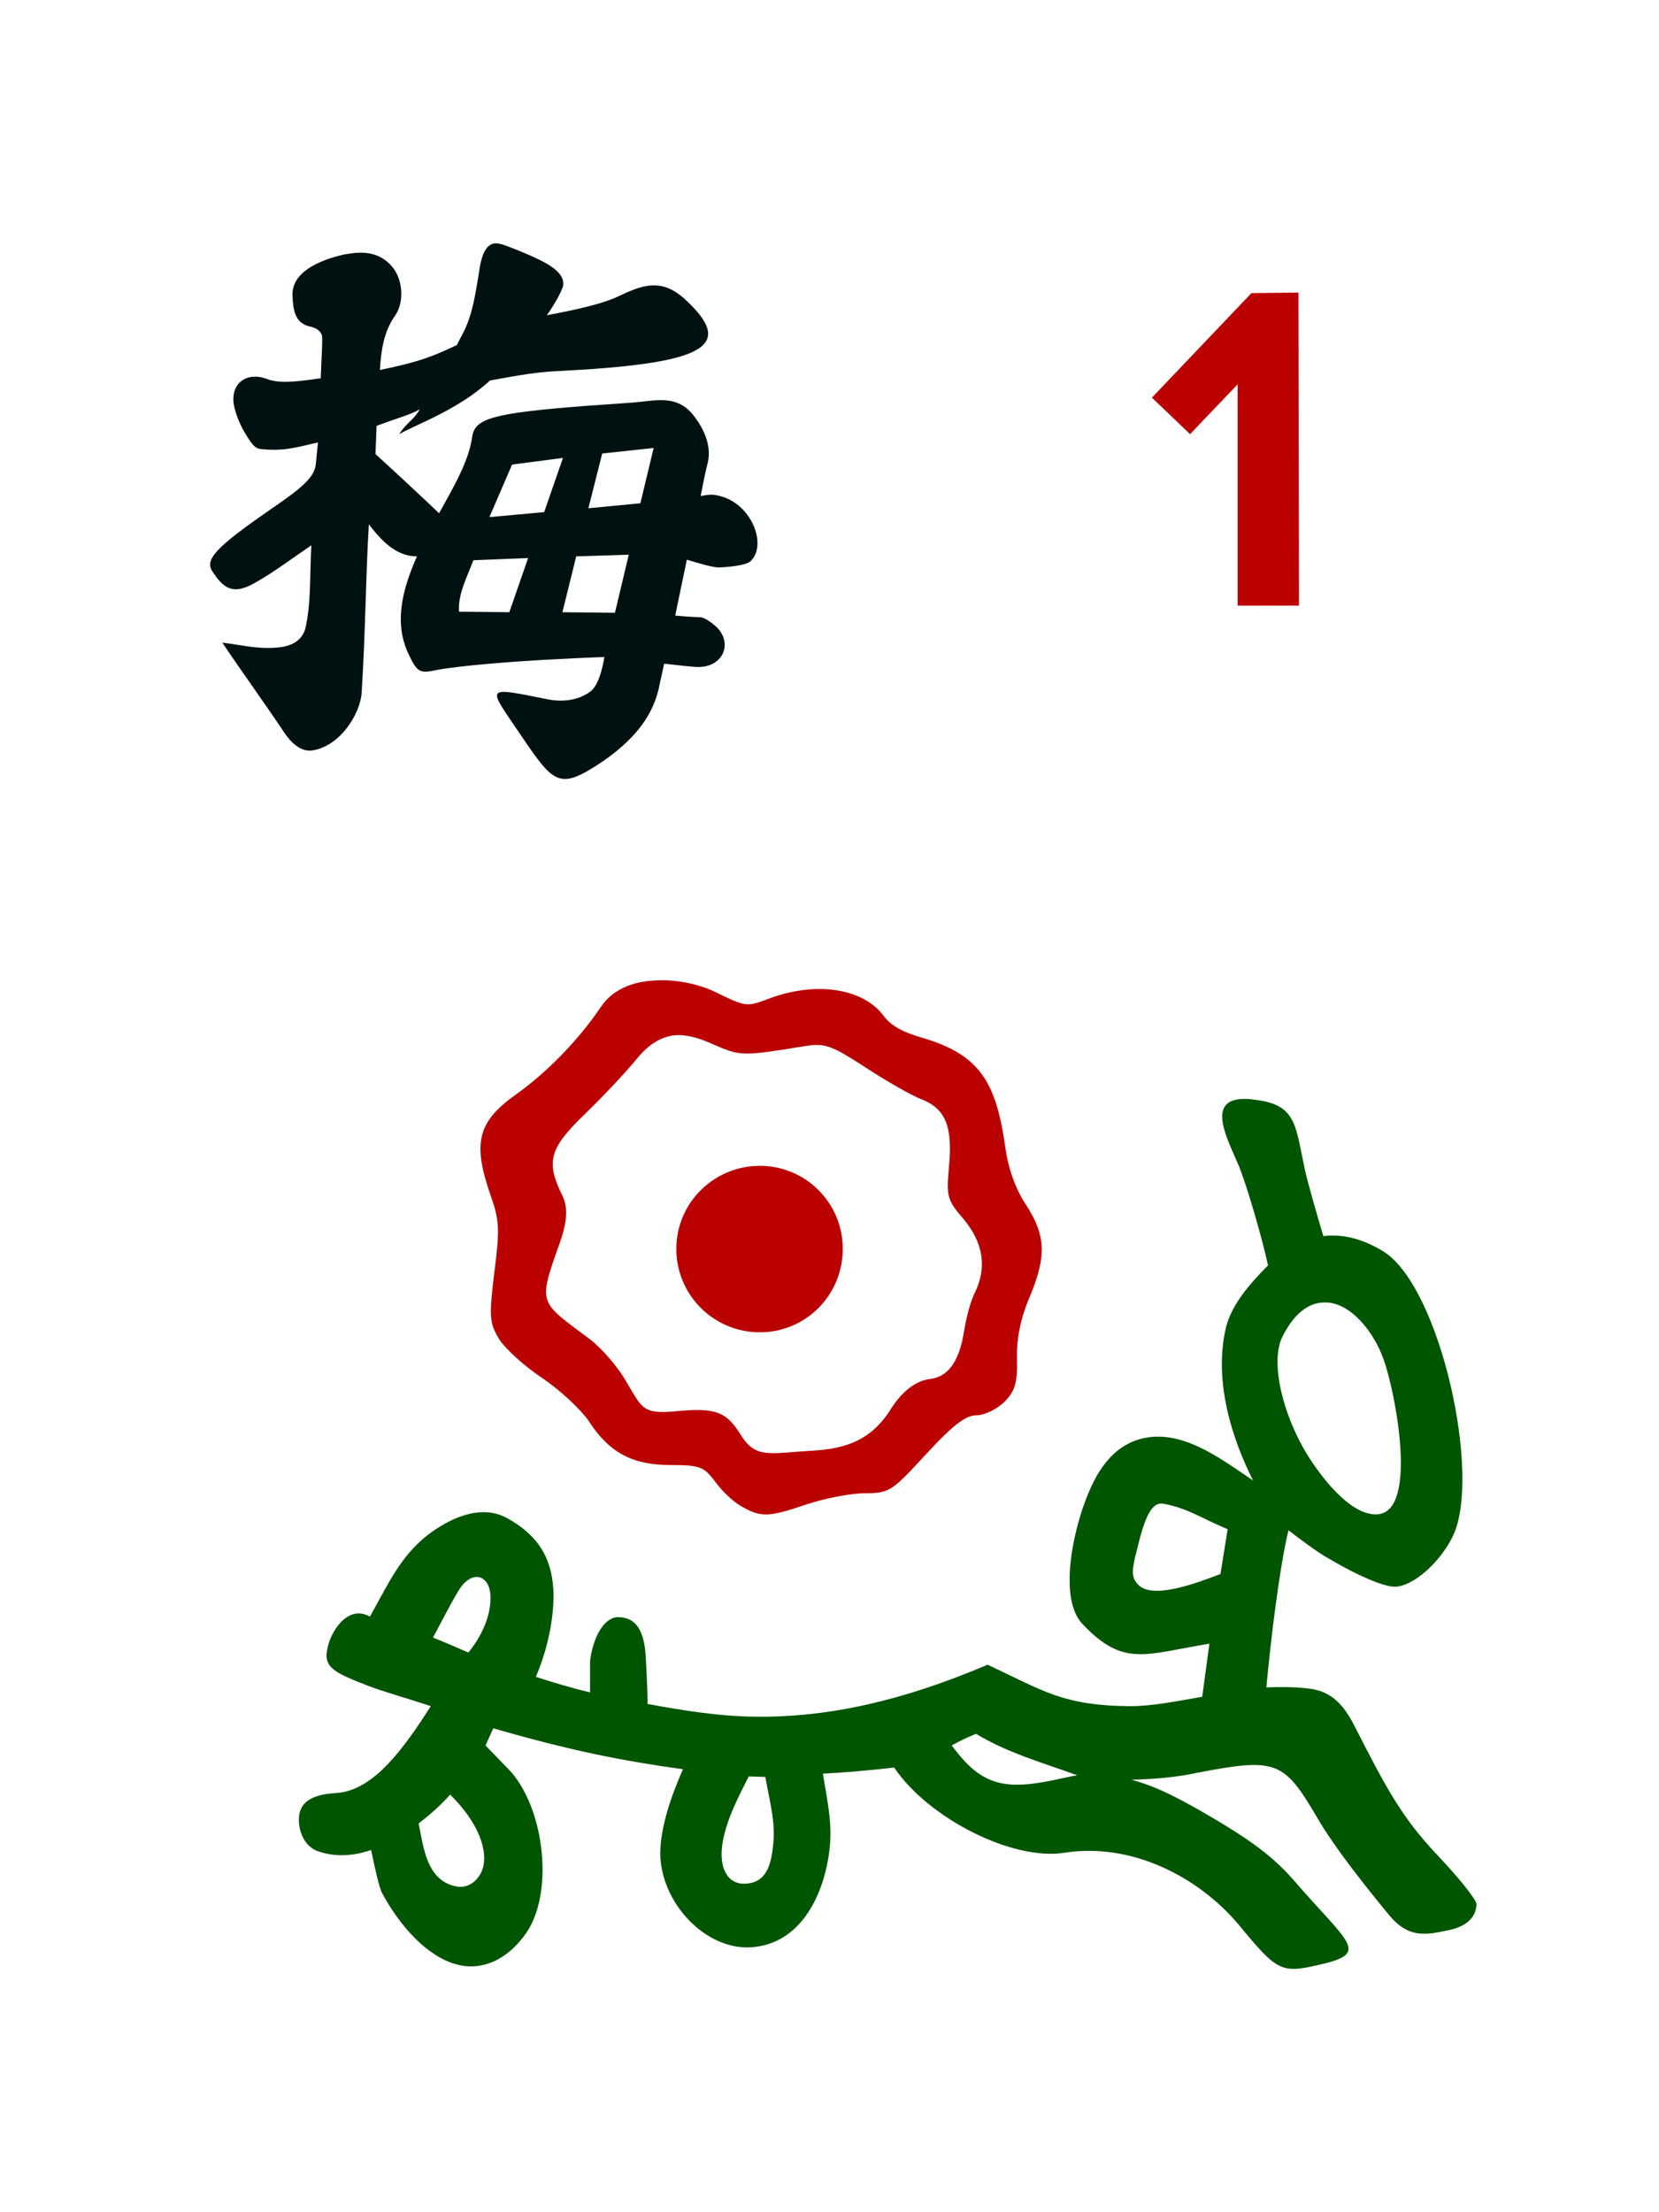 <svg width="300" height="400"
	xmlns="http://www.w3.org/2000/svg">
	<path fill="#011" d="M89.9,44C88.5,43.9 87.4,44.9 86.8,48.1 85.9,53.8 85.4,56.8 83.9,59.9 83.5,60.7 83,61.6 82.6,62.4 78.7,64.2 76.5,65.3 68.7,66.9 68.9,63.4 69.4,59.9 71.5,57 73.2,54.4 72.7,50.6 71.2,48.6 69.5,46.3 67.2,45.6 64.8,45.7 64,45.7 63.1,45.9 62.3,46 57.8,47 52.6,49.2 52.9,53.6 53,56.1 53.4,58.4 55.9,59 57.3,59.3 58,59.9 58.2,60.6 58.4,61 58.1,65.3 58,68.4 54.2,68.9 50.7,69.5 48.2,68.5 45,67.3 42.1,68.9 42.2,72.3 42.2,73.8 43.2,76.5 44.3,78.3 45.4,80.1 46,81.1 47.2,81.2 51.2,81.6 53.2,81 57.5,80L57.1,84C56.8,86.5 54.2,88.5 48.5,92.4 39,99 37,101.2 38.4,103.3 40.4,106.4 42.1,107.6 45.9,105.5 49.5,103.5 52.9,100.9 56.3,98.6 56,103.7 56.3,109.1 55.2,113.7 54.7,115.4 53.3,116.9 49.9,117.1 46.6,117.4 43.6,116.6 40.2,116.2 44.1,122 47.9,127.2 51.5,132.6 53,134.8 54.7,135.9 56.4,135.7 61.5,135 65.2,129 65.4,125.2 66.1,114.2 66.1,105 66.7,94.8 69.5,98.5 72.1,100.6 75.4,100.6 72.7,106.7 71.2,112.7 73.9,118.3 75.4,121.5 75.9,121.8 78.7,121.2 82.5,120.4 93.8,119.5 100.5,119.2 102.2,119.1 106.2,118.9 109.3,118.8 108.9,121.1 108.2,123.9 106.8,125 104.3,126.9 101.1,126.9 98.8,126.4 87.9,124.2 88.3,124.2 93,131.2 100.2,141.7 100.6,143.3 109.1,137.6 114.1,134.1 117.8,130.1 119.1,124.6 119.4,123.1 119.8,121.5 120.1,120 122.7,120.3 125.3,120.6 126.3,120.6 130.6,120.6 132.5,116.6 129.8,113.6 128.7,112.5 127.3,111.6 126.6,111.6 126.1,111.6 124.1,111.5 122.1,111.3 122.8,107.9 123.5,104.6 124.2,101.2 126.5,101.9 128.9,102.6 130,102.6 132.6,102.5 135.2,102.1 135.8,101.4 138.8,98.4 135.8,90.8 129.8,89.6 128.7,89.3 127.7,89.5 126.7,89.7 127.1,87.7 127.5,85.5 128,83.6 128.7,80.5 127.2,77.5 125.7,75.5 122.6,71.1 118.5,72.5 114.3,72.8 111.4,73 108.6,73.2 105.8,73.4 89,74.7 85.9,75.7 85.4,78.9 84.8,83.4 82,88.1 79.4,92.8 75.5,89.1 71.2,85.1 67.9,82.1L68.1,77C72.7,75.3 74.2,75 75.9,74 74.9,75.9 73.4,76.5 72.2,78.5 75.1,76.8 82.9,74.1 88.6,68.8 91.5,68.3 96.2,67.3 100.8,67.1 127,65.8 132.7,62.8 124.7,54.9 122.4,52.6 120.5,51.6 118.2,51.6 116.4,51.6 114.5,52.3 112,53.5 108.7,55.1 103.1,56.2 98.9,57 100.4,54.8 101.4,53 101.8,51.8 102.3,49.2 99.1,47.5 94,45.4 92,44.6 90.8,44.1 89.9,44ZM118.2,81 115.8,91 106.4,91.9 108.9,82ZM101.8,82.8 98.4,92.6 88.5,93.5 92.6,84ZM113.7,100.3 111.2,110.8 101.7,110.7 104.2,100.6ZM95.5,100.9 92.1,110.7 83,110.6C82.8,107.3 84.5,104.3 85.6,101.3Z"/>
	<path fill="#b00" d="M234.8,52.9 226.3,53 208.3,71.9 215.2,78.5 223.8,69.5V109.5H234.9Z"/>
	<path fill="#b00" d="M118.2,177.3C114.4,177.5 110.8,178.9 108.7,182 104.6,188.1 98.9,193.9 93.3,197.9 86.4,202.8 85.4,206.6 88.7,216.1 90.3,220.6 90.4,222.2 89.4,230 88.4,238.2 88.5,239.2 90.3,242.2 91.4,243.9 94.9,247.1 98.1,249.2 101.2,251.3 105,254.8 106.5,257 110.2,262.7 114.4,264.9 121.3,264.9 126.6,264.9 127.3,265.2 129.4,268 130.7,269.8 132.9,271.8 134.3,272.5 137.7,274.4 139.1,274.3 145.9,272 149.2,270.9 153.9,270 156.4,270 160.9,270 161.3,269.6 167.5,262.9 172.3,257.7 174.6,255.9 176.6,255.9 178,255.9 180.3,254.8 181.6,253.5 183.6,251.5 184,250 183.9,245.6 183.8,242 184.6,238.2 186.2,234.5 189.3,227.1 189.1,223.3 185.5,217.8 183.6,214.9 182.3,211.2 181.8,207.5 180.2,196.2 177.5,191 167.6,187.9 164.6,187 161.6,186.1 159.8,183.7 156.2,178.8 147.9,177.4 139.5,180.4 134.9,182.1 135.2,182.2 129.2,179.3 126.2,177.9 122.1,177 118.2,177.3ZM121.9,187.2C124.2,187 126.5,187.7 129.1,188.9 134,191 134.2,191 145.9,189.1 149.2,188.6 150.5,189.1 156.5,193 160.3,195.5 164.9,198.1 166.7,198.8 171,200.5 172.3,203.7 171.6,211 171.1,216.4 171.3,217 174.3,220.5 177.8,224.7 178.5,229.2 176.3,233.7 175.5,235.2 174.7,238.4 174.3,240.9 173.4,246.4 171.3,248.9 168.4,249.3 165.7,249.6 163.3,251.4 161.2,254.6 157.7,260.3 153.2,261.9 147.1,262.3 139.4,262.7 136.7,263.9 134,259.5 131.4,255.4 129.7,254.4 122,255.2 116.2,255.7 116.1,254.6 113.3,249.9 111.6,246.9 108.5,243.5 106.6,242.1 97.8,235.5 97.3,235.9 100.7,226.2 102.1,222.5 103.1,219 101.7,216.2 98.7,210.1 99.3,207.7 105.6,201.6 108.7,198.6 113,194.1 115.2,191.4 117.4,188.7 119.6,187.5 121.9,187.2ZM137.4,210.8C129.1,210.8 122.3,217.5 122.3,225.8 122.3,234.2 129.1,240.9 137.4,240.9 145.7,240.9 152.4,234.2 152.4,225.8 152.4,217.5 145.7,210.8 137.4,210.8Z"/>
	<path fill="#050" d="M224.9,198.7C217.9,198.8 222.1,206.2 224.1,211 225.7,215.1 228.2,223.8 229.3,228.8 225.8,232.3 222.7,236 221.7,240 219.4,249.7 222.8,260.2 226.6,267.7 221.1,264 215,259.3 208.4,259.8 200.6,260.5 197.4,267.6 195.4,273.9 193.2,281.1 192.2,290 195.8,293.7 203.2,301.5 207.1,299.1 218.7,297.2L217.4,306.8C212.8,307.6 208.4,308.5 204.3,308.5 192.3,308.4 188.8,305.8 178.6,301 163.3,307.5 149.8,310.6 136.3,310.4 129.9,310.3 123.6,309.3 117.1,308.1 117.1,304.9 116.8,300 116.7,298.6 116.3,294.8 115,292.5 111.9,292.4 109.4,292.3 107.3,295.7 106.7,300.3 106.7,301 106.7,303.7 106.7,306 103.3,305.2 100,304.2 96.9,303.2 98.9,298.5 100.1,293.2 100.1,288.4 100,282.5 97.9,277.9 91.7,274.5 86.8,271.8 81.1,274.7 77.4,277.5 72.4,281.4 70.2,286.4 66.9,292.3 62.7,290 59.7,295.3 59.2,298.1 58.4,301.6 60.7,302.5 66.5,304.8 69.4,305.9 75,307.5 77.9,308.5 73.1,316 67.6,323.8 60.8,324.2 55.3,324.5 53.7,326.6 54.1,330 54.5,332.7 56,334.3 57.7,334.8 60.7,335.8 64,335.6 67.1,334.5 67.8,337.7 68.5,341.2 69.1,342.3 72.2,348.1 77.2,353.8 82.6,355.2 87,356.4 91.8,354.5 95.3,349.3 100,342.2 98.6,327.8 92.6,320.6 92,319.9 89.5,317.4 87.8,315.6L89.2,312.5C95.4,314.3 101.6,315.9 107.7,317.2 113,318.3 118.3,319.2 123.5,319.9 121.4,324.7 119.4,330.3 119.4,335.2 119.5,344 127.5,352.6 135.8,352.1 145,351.5 149.1,342.3 150,334.4 150.6,329.7 149.5,325.1 148.8,320.7 152.9,320.5 157.2,320.1 161.7,319.6 167.9,328.8 183.1,336.5 192.5,335 204.7,333.1 216.7,339.4 223.9,347.9 231,356.5 231.6,356.9 238.8,355.2 247.9,353.1 243.8,351.4 233.8,339.8 229.5,334.9 224.5,331.8 219.3,328.7 214,325.6 209.5,323.1 204.6,321.8 208.9,321.7 213,321.3 216.2,320.6 230.7,317.8 232.1,318.3 238.1,328.5 241.3,334.1 247.5,341.8 251.3,346.4 254.5,350.2 257.4,350 261.5,349.1 264.3,348.6 266.9,347.3 267,344.3 267,343.5 263.8,339.5 259.8,335.3 253.5,328.6 250.7,323.4 244.9,312 242.8,307.9 240.6,306 237.3,305.4 234.5,305 231.7,305 229,305.1 229.8,296.4 231.4,283.2 233,276.7 235.5,278.6 238.1,280.6 240.6,282 245.9,285.1 250.3,286.9 252.2,286.9 255.4,286.9 260.3,282.7 262.7,277.8 268,267 260.5,232.8 250.2,226.3 246.3,223.9 242.7,223.1 239.3,223.5 238,219.1 236.4,213.6 235.9,211.2 234.2,203.2 234.4,199.6 226.5,198.8 225.9,198.7 225.4,198.7 224.9,198.7ZM239.8,235.5C244.2,235.6 248.4,240.7 250.2,245.8 252.3,251.6 256.5,273.1 249.2,273.8 244.8,274.2 239.8,268.4 236.5,263.2 231.8,255.6 229.6,245.9 232,241.5 234.3,237 237.1,235.4 239.8,235.5ZM210.4,271.9C214.8,272.7 217.4,274.6 222,276.5L220.7,284.6C216.5,286.2 208.2,289.4 205.7,286.4 204.6,285.2 204.6,284 205.6,280.2 207,274.4 208.2,271.5 210.4,271.9ZM88.7,288.6C88.8,292.4 86.9,296.1 84.7,298.8 82.9,298 80.1,296.8 78.3,296.1 79.6,293.7 81.2,290.5 82.8,287.8 85.1,283.8 88.5,284.5 88.7,288.6ZM176.5,313.5C182.3,317 188.5,318.7 194.8,321 192.2,321.4 187.9,322.7 183.9,322.7 178.1,322.7 175.2,319.7 172.1,315.6 173.5,314.8 175,314.1 176.5,313.5ZM135.4,321.2 138.4,321.3C139.2,325.9 140.3,329.5 139.8,333.7 139.4,337.7 138.3,340.5 134.7,340.6 131.4,340.7 129.9,337.5 130.7,333 131.5,328.6 133.7,324.6 135.4,321.2ZM81.4,324.5C84.7,327.7 88,332.5 87.5,336.9 87.2,339.3 85.2,341.6 82.5,341.1 77.1,340 76.6,334 75.7,329.7 77.8,328.1 79.7,326.4 81.4,324.5Z"/>
</svg>
